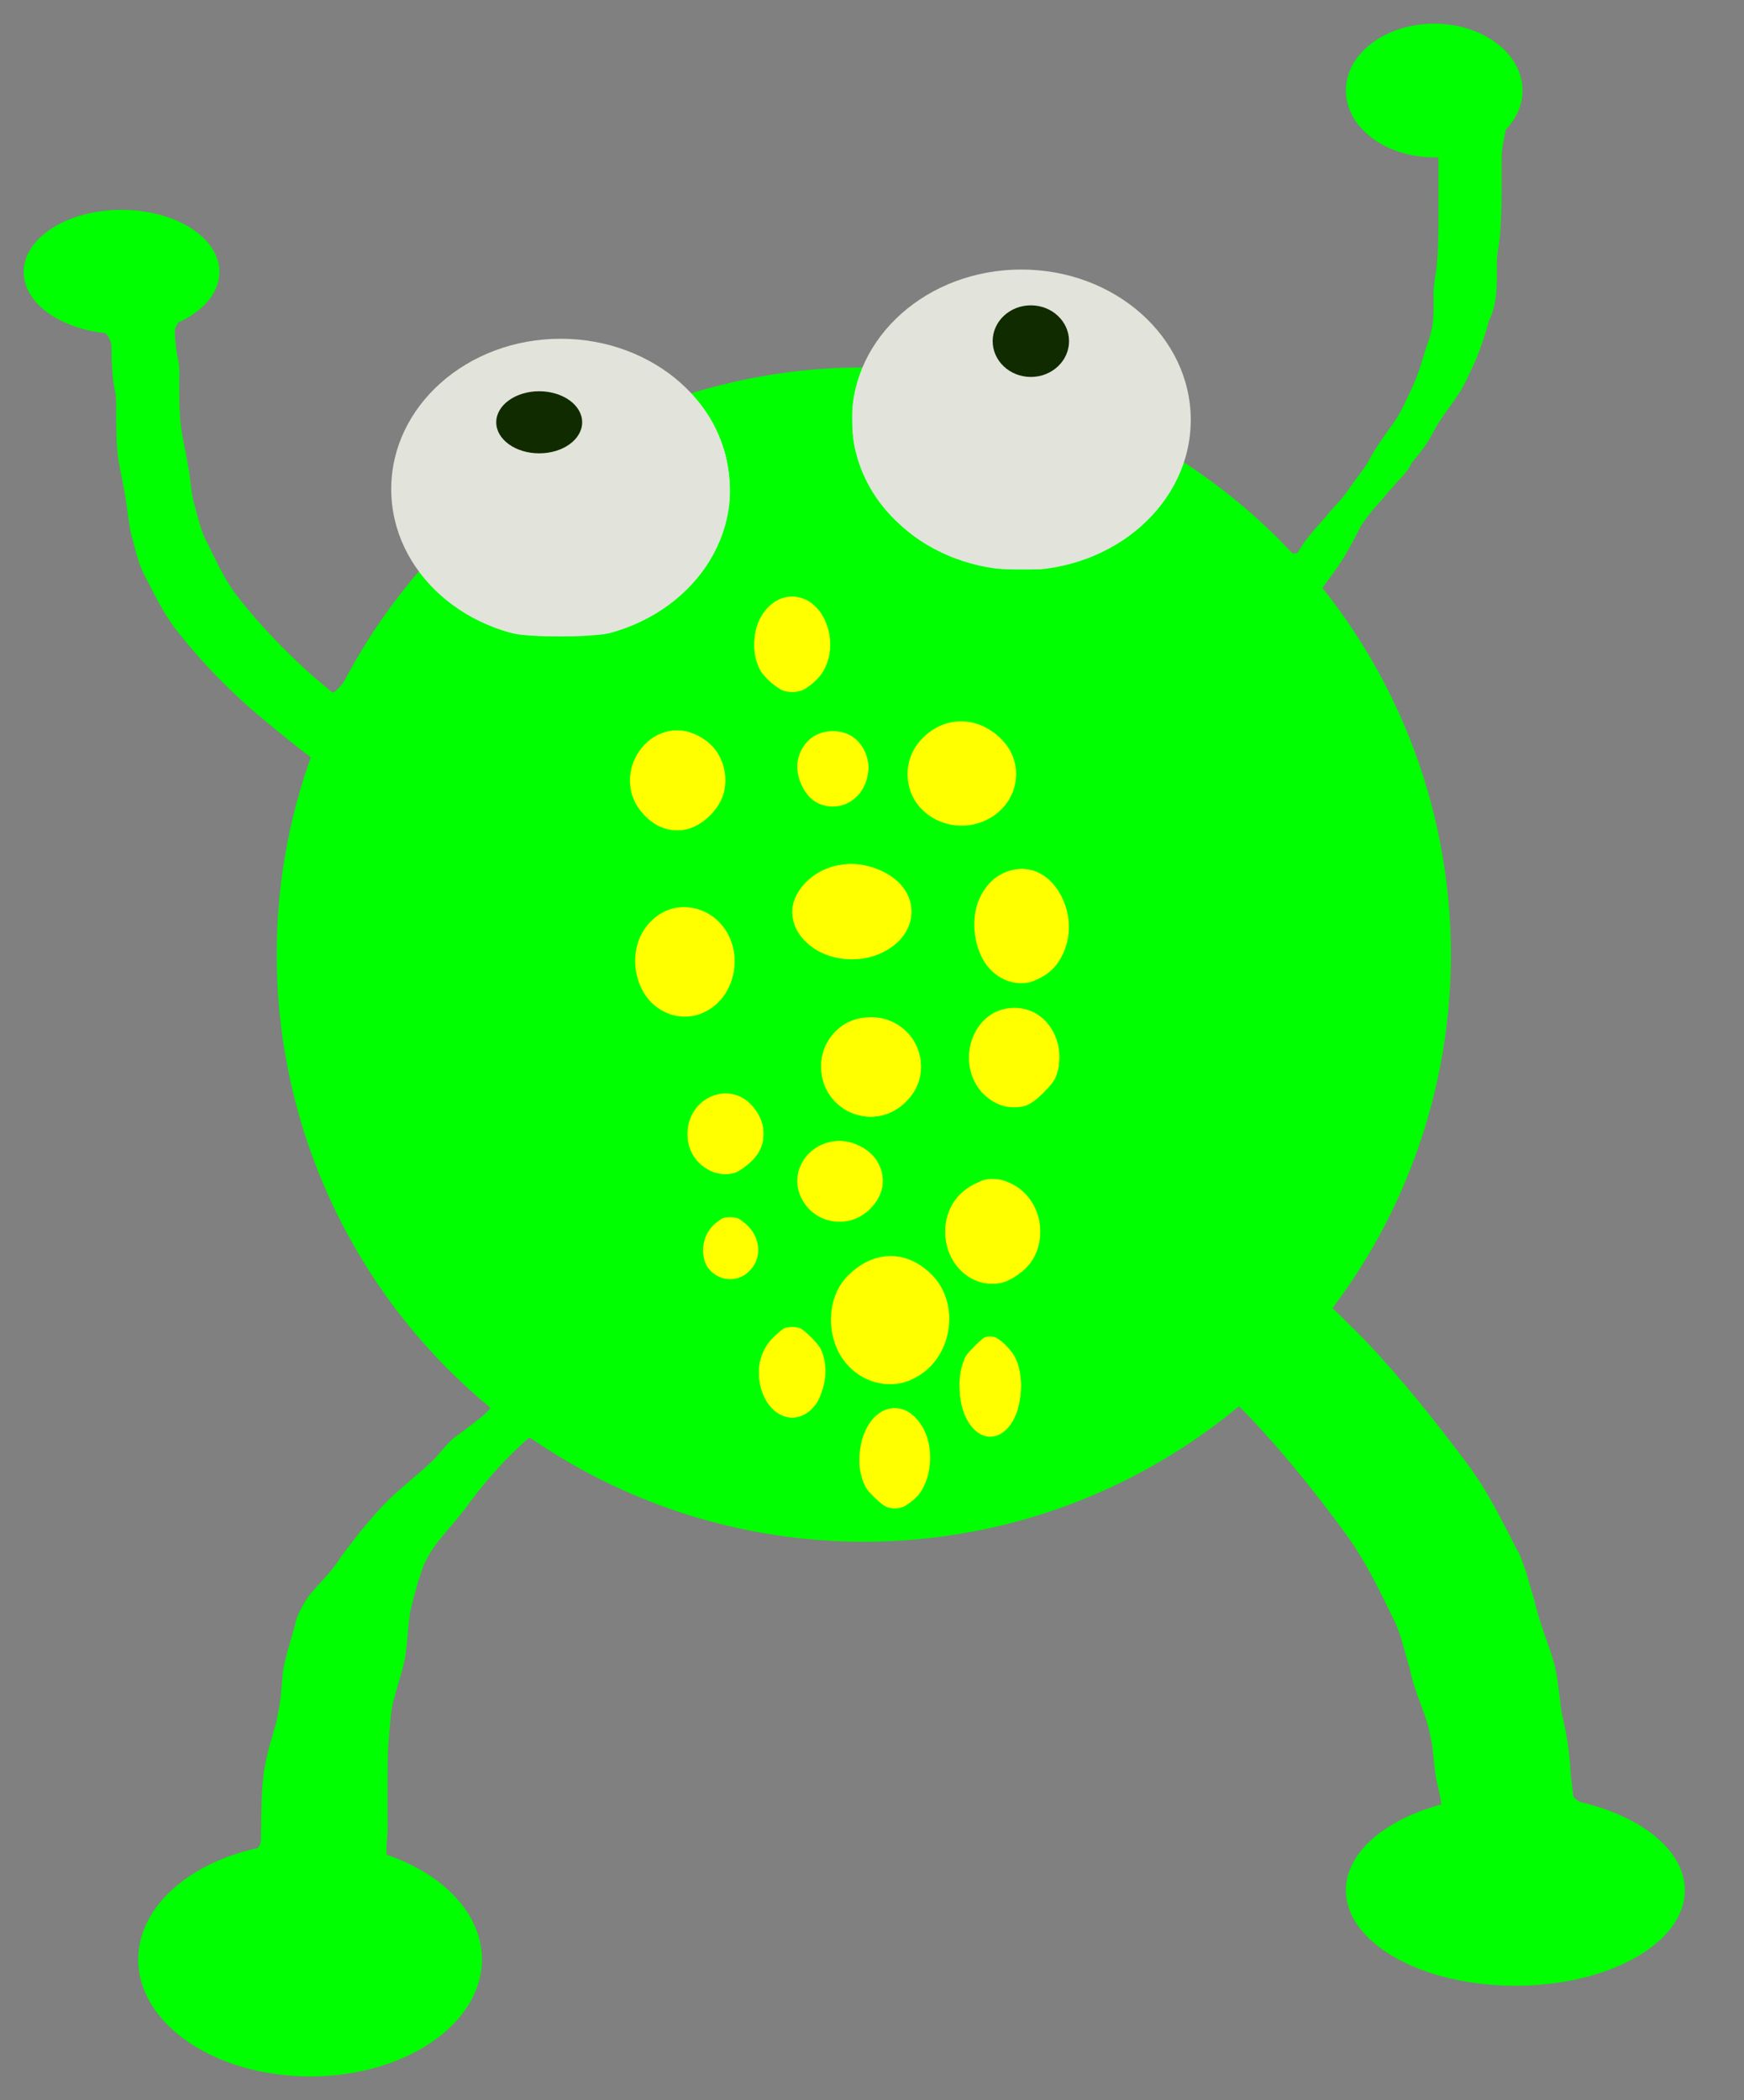 <?xml version="1.0" encoding="UTF-8" standalone="no"?>
<!-- Created with Inkscape (http://www.inkscape.org/) -->

<svg
   xmlns:dc="http://purl.org/dc/elements/1.1/"
   xmlns:cc="http://creativecommons.org/ns#"
   xmlns:rdf="http://www.w3.org/1999/02/22-rdf-syntax-ns#"
   xmlns:svg="http://www.w3.org/2000/svg"
   xmlns="http://www.w3.org/2000/svg"
   xmlns:sodipodi="http://sodipodi.sourceforge.net/DTD/sodipodi-0.dtd"
   xmlns:inkscape="http://www.inkscape.org/namespaces/inkscape"
   width="147.305mm"
   height="177.365mm"
   viewBox="0 0 521.946 628.459"
   id="svg2"
   version="1.1"
   inkscape:version="0.91 r13725"
   sodipodi:docname="FroggyGreen.svg">
  <rect x="0" y="0" width="521.946" height="628.459" fill="#808080" stroke="none"/>
  <defs
     id="defs4" />
  <sodipodi:namedview
     id="base"
     pagecolor="#ffffff"
     bordercolor="#666666"
     borderopacity="1.0"
     inkscape:pageopacity="0.0"
     inkscape:pageshadow="2"
     inkscape:zoom="0.5"
     inkscape:cx="88.091143"
     inkscape:cy="356.67787"
     inkscape:document-units="px"
     inkscape:current-layer="layer1"
     showgrid="false"
     inkscape:window-width="1920"
     inkscape:window-height="1053"
     inkscape:window-x="-9"
     inkscape:window-y="-9"
     inkscape:window-maximized="1"
     showguides="true"
     fit-margin-top="2"
     fit-margin-left="2"
     fit-margin-right="5"
     fit-margin-bottom="2">
    <inkscape:grid
       type="xygrid"
       id="grid4166"
       originx="-3.199"
       originy="-413.485" />
  </sodipodi:namedview>
  <g
     inkscape:label="Layer 1"
     inkscape:groupmode="layer"
     id="layer1"
     transform="translate(-3.199,-10.418)">
    <circle
       style="fill:#00ff00;fill-opacity:1"
       id="path3336"
       cx="261.714"
       cy="296.076"
       r="175.714" />
    <path
       style="fill:#00ff00;fill-opacity:1"
       id="path3346"
       d="m 208.678,400.294 c -9.423,7.383 -18.426,15.28 -27.752,22.793 -6.854,5.346 -12.795,11.716 -19.306,17.476 -6.588,5.676 -12.283,12.116 -17.528,19.016 -4.171,6.128 -9.757,11.044 -13.438,17.503 -1.854,4.739 -3.28,9.705 -4.47,14.662 -1.058,5.031 -0.884,10.183 -1.849,15.225 -1.089,5.132 -2.957,10.019 -4.001,15.165 -0.95,5.495 -1.046,11.084 -1.131,16.645 -0.05,5.712 -0.024,11.423 -0.013,17.135 0.202,5.861 -1.171,11.603 -1.939,17.382 -0.392,3.738 -0.221,1.867 -0.514,5.613 0,0 -37.973,19.022 -37.973,19.022 l 0,0 c 0.23,-3.877 0.092,-1.938 0.415,-5.815 0.631,-5.658 2.045,-11.233 2.172,-16.912 -0.011,-5.729 -0.033,-11.457 -0.013,-17.186 0.046,-5.759 0.091,-11.536 0.811,-17.26 0.8,-5.264 2.359,-10.236 3.878,-15.301 1.255,-5.02 1.338,-10.039 1.882,-15.182 0.942,-5.35 2.879,-10.388 4.094,-15.669 3.177,-7.514 6.003,-8.98 10.862,-14.854 0.885,-1.07 1.562,-2.296 2.343,-3.444 5.334,-7.021 10.606,-13.961 17.266,-19.82 3.349,-2.933 6.861,-5.758 10.071,-8.842 2.06,-1.979 3.706,-4.366 5.797,-6.312 1.036,-0.965 2.253,-1.715 3.379,-2.572 9.539,-7.179 18.525,-15.016 27.563,-22.8 0,0 39.395,-15.667 39.395,-15.667 z"
       inkscape:connector-curvature="0" />
    <path
       style="fill:#00ff00;fill-opacity:1"
       id="path3348"
       d="m 380.849,384.867 c 11.756,7.303 21.388,17.1 31.074,26.834 10.755,11.345 20.52,23.597 29.901,36.089 6.076,7.921 10.458,16.794 14.976,25.619 2.83,4.896 3.841,10.454 5.579,15.758 1.207,5.566 3.315,10.841 5.091,16.236 2.113,5.895 2.215,12.175 3.233,18.274 1.302,5.022 2.037,10.133 2.447,15.296 0.11,3.904 0.885,7.73 1.239,11.613 0,0 -37.722,19.488 -37.722,19.488 l 0,0 c -0.066,-3.918 -1.17,-7.625 -1.244,-11.539 -0.314,-5.018 -0.887,-10.006 -2.225,-14.87 -1.195,-5.898 -0.893,-12.066 -2.888,-17.833 -1.732,-5.404 -4.148,-10.566 -5.209,-16.167 -1.665,-5.128 -2.548,-10.493 -5.115,-15.298 -4.24,-8.694 -8.437,-17.368 -14.217,-25.206 -9.117,-12.432 -18.808,-24.502 -29.497,-35.625 -9.533,-9.56 -19.166,-19.07 -31.083,-25.69 0,0 35.659,-22.98 35.659,-22.98 z"
       inkscape:connector-curvature="0" />
    <path
       style="fill:#00ff00;fill-opacity:1"
       id="path3364"
       d="m 335.936,239.035 c 6.159,-4.858 12.18,-9.847 17.822,-15.3 5.98,-5.808 11.929,-11.65 17.357,-17.982 4.144,-5.051 8.009,-10.32 11.859,-15.596 2.962,-4.067 5.616,-8.305 7.845,-12.812 2.197,-4.874 6.071,-8.681 9.513,-12.688 1.888,-2.484 4.307,-4.557 6.045,-7.148 2.015,-3.117 4.482,-5.896 6.41,-9.071 1.975,-3.972 4.699,-7.502 7.23,-11.127 2.49,-3.285 3.964,-7.15 5.775,-10.818 1.666,-3.523 2.81,-7.271 3.893,-11.007 0.879,-2.511 1.792,-4.967 2.229,-7.599 0.348,-2.706 0.345,-5.44 0.359,-8.163 -0.227,-3.004 0.402,-5.928 0.804,-8.883 0.438,-3.568 0.53,-7.166 0.591,-10.757 0.05,-3.329 0.042,-6.657 0.033,-9.986 -0.01,-2.982 -0.015,-5.965 -0.017,-8.947 0.181,-3.413 -0.376,-6.783 -0.781,-10.16 -0.511,-2.726 -1.137,-5.423 -1.561,-8.165 0,0 18.768,-9.904 18.768,-9.904 l 0,0 c 0.371,2.774 0.953,5.504 1.551,8.237 0.387,3.446 1.089,6.871 0.942,10.351 -4.6e-4,2.985 -0.001,5.971 -0.004,8.956 -0.003,3.341 0.007,6.682 -0.02,10.022 -0.062,3.658 -0.175,7.317 -0.496,10.963 -0.329,2.89 -1.046,5.719 -0.885,8.636 -0.002,2.804 0.013,5.614 -0.22,8.41 -0.304,2.741 -0.89,5.397 -2.153,7.875 -1.014,3.864 -2.297,7.679 -3.796,11.378 -1.752,3.761 -3.328,7.674 -5.648,11.114 -2.429,3.632 -5.306,7.031 -7.26,10.932 -1.688,3.285 -3.952,6.245 -6.36,9.02 -1.412,3.21 -3.854,4.922 -5.982,7.653 -3.681,3.997 0.476,-0.588 -3.404,3.942 -2.251,2.628 -5.009,4.908 -6.298,8.216 -2.29,4.582 -4.725,9.039 -7.791,13.167 -3.834,5.357 -7.852,10.58 -11.887,15.785 -5.411,6.444 -11.352,12.383 -17.424,18.208 -5.436,5.506 -11.293,10.504 -17.377,15.28 0,0 -19.663,7.968 -19.663,7.968 z"
       inkscape:connector-curvature="0" />
    <path
       style="fill:#00ff00;fill-opacity:1"
       id="path3366"
       d="M 109.555,246.544 C 98.621,239.385 88.477,231.162 78.511,222.733 70.101,215.335 62.353,207.201 55.5,198.343 c -3.545,-4.728 -6.08,-10.074 -8.801,-15.284 -1.892,-3.458 -2.788,-7.29 -3.757,-11.073 -1.162,-3.772 -1.429,-7.715 -2.043,-11.588 -0.559,-4.254 -1.632,-8.413 -2.302,-12.65 -0.518,-3.42 -0.569,-6.884 -0.622,-10.336 -0.127,-2.933 0.155,-5.888 -0.133,-8.812 -0.585,-2.63 -0.927,-5.282 -1.105,-7.967 -0.171,-3.123 -0.189,-6.251 -0.203,-9.377 0.093,-1.424 -0.117,-2.826 -0.329,-4.227 0,0 18.76,-9.941 18.76,-9.941 l 0,0 c 0.258,1.497 0.607,2.996 0.481,4.527 0.001,3.09 -0.003,6.181 0.136,9.269 0.154,2.636 0.434,5.253 1.072,7.822 0.47,2.99 0.087,6.042 0.205,9.06 0.021,3.368 0.053,6.746 0.465,10.094 0.579,4.239 1.595,8.386 2.295,12.603 0.683,3.806 0.735,7.727 1.913,11.447 0.964,3.627 1.777,7.316 3.538,10.67 2.571,5.146 4.948,10.429 8.298,15.137 6.661,8.796 14.347,16.765 22.501,24.188 9.873,8.464 19.999,16.709 31.388,23.083 0,0 -17.701,11.557 -17.701,11.557 z"
       inkscape:connector-curvature="0" />
    <ellipse
       style="fill:#00ff00;fill-opacity:1"
       id="path3368"
       cx="39.571"
       cy="91.791"
       rx="29.286"
       ry="18.571" />
    <ellipse
       style="fill:#00ff00;fill-opacity:1"
       id="path3370"
       cx="432.429"
       cy="37.505"
       rx="26.429"
       ry="20" />
    <ellipse
       style="fill:#00ff00;fill-opacity:1"
       id="path3380"
       cx="96"
       cy="596.791"
       rx="51.429"
       ry="35" />
    <ellipse
       style="fill:#00ff00;fill-opacity:1"
       id="path3382"
       cx="456.714"
       cy="576.076"
       rx="50.714"
       ry="28.571" />
    <ellipse
       style="fill:#e2e3db;fill-opacity:1"
       id="path4188"
       cx="171"
       cy="156.791"
       rx="50.714"
       ry="45" />
    <ellipse
       style="fill:#e2e3db;fill-opacity:1"
       id="path4188-2"
       cx="308.857"
       cy="136.076"
       rx="50.714"
       ry="45" />
    <ellipse
       style="fill:#112b00;fill-opacity:1"
       id="path4205"
       cx="311.714"
       cy="112.505"
       rx="11.429"
       ry="10.714" />
    <ellipse
       style="fill:#112b00;fill-opacity:1"
       id="path4207"
       cx="164.571"
       cy="136.791"
       rx="12.857"
       ry="9.286" />
    <path
       style="fill:#00ff00;fill-opacity:1"
       d="m 86.329,630.338 c -32.378,-4.871 -49.353,-27.059 -36.367,-47.536 4.538,-7.156 14.969,-14.217 25.195,-17.056 l 5.831,-1.619 1.48,-14.411 c 1.335,-13 3.194,-23.908 7.859,-46.114 3.078,-14.65 17.136,-32.419 48.073,-60.766 l 11.931,-10.932 -12.344,-12.427 c -19.873,-20.007 -36.94,-48.446 -44.086,-73.458 -9.253,-32.388 -8.867,-74.537 0.943,-102.801 1.217,-3.505 2.08,-6.431 1.918,-6.503 -2.836,-1.258 -25.868,-21.738 -31.816,-28.29 -13.879,-15.29 -19.097,-25.884 -22.942,-46.578 -1.837,-9.884 -3.739,-25.569 -4.227,-34.857 -0.568,-10.801 -1.479,-17.049 -2.527,-17.337 -0.901,-0.247 -4.381,-1.195 -7.734,-2.106 -3.352,-0.911 -8.334,-3.622 -11.071,-6.025 -4.003,-3.515 -4.976,-5.406 -4.976,-9.668 0,-10.289 11.738,-17.288 28.883,-17.222 12.941,0.05 21.888,4.049 26.019,11.63 2.445,4.488 2.541,5.587 0.844,9.683 -1.053,2.542 -4.276,6.184 -7.163,8.095 l -5.249,3.474 0.583,11.753 c 0.321,6.464 1.845,19.789 3.386,29.611 3.868,24.641 8.816,34.455 26.843,53.237 7.435,7.746 14.592,14.659 15.903,15.361 1.96,1.049 3.839,-1.064 10.561,-11.875 4.497,-7.233 10.031,-15.346 12.297,-18.029 l 4.121,-4.878 6.529,6.018 c 9.348,8.617 17.645,11.873 32.297,12.677 14.576,0.8 24.37,-1.575 34.692,-8.412 19.099,-12.65 25.15,-35.447 14.775,-55.667 l -4.883,-9.517 10.852,-2.418 c 5.969,-1.33 16.835,-2.79 24.147,-3.244 l 13.295,-0.826 -1.153,4.143 c -2.093,7.525 -1.069,19.515 2.332,27.306 4.035,9.243 14.544,19.312 25.49,24.423 7.049,3.291 10.038,3.816 21.814,3.829 12.948,0.014 14.21,-0.264 24.69,-5.444 8.27,-4.087 12.444,-7.23 16.619,-12.511 3.066,-3.879 5.981,-8.333 6.478,-9.899 0.497,-1.565 1.374,-2.846 1.95,-2.846 1.508,0 18.352,13.553 25.906,20.844 l 6.431,6.208 9.798,-11.966 c 14.007,-17.105 24.407,-34.094 28.695,-46.871 3.212,-9.572 3.836,-14.434 4.614,-35.925 l 0.899,-24.854 -8.417,-1.747 c -16.929,-3.515 -24.508,-17.693 -15.304,-28.631 5.076,-6.033 11.317,-8.487 21.582,-8.487 19.847,0 31.34,14.858 21.916,28.335 -2.254,3.223 -2.797,7.65 -3.536,28.808 -0.904,25.904 -2.31,32.974 -9.264,46.605 -3.848,7.543 -18.679,29.297 -26.35,38.651 -3.337,4.069 -8.506,11.377 -11.487,16.239 l -5.419,8.841 7.025,10.189 c 35.374,51.305 40.995,117.903 14.622,173.232 -3.794,7.959 -9.585,18.428 -12.869,23.264 l -5.971,8.793 12.16,12.917 c 16.231,17.242 32.618,39.117 39.328,52.496 9.7,19.343 17.027,47.491 20.457,78.583 0.303,2.749 2.073,3.996 9.458,6.663 11.046,3.989 18.591,9.765 22.171,16.973 11.868,23.897 -39.072,43.672 -76.179,29.572 -24.59,-9.343 -28.894,-29.057 -9.086,-41.619 3.691,-2.341 7.186,-4.256 7.767,-4.256 0.581,0 2.601,-0.587 4.489,-1.305 l 3.433,-1.305 -2.517,-13.338 c -7.435,-39.392 -20.246,-64.526 -49.161,-96.451 l -9.331,-10.302 -11.05,7.936 c -55.516,39.873 -129.302,43.31 -189.373,8.822 l -12.609,-7.239 -4.371,4.091 c -2.404,2.25 -9.403,10.362 -15.552,18.026 -11.928,14.867 -14.619,20.94 -16.931,38.208 -0.684,5.107 -2.265,13.117 -3.514,17.8 -1.55,5.81 -2.271,14.718 -2.271,28.047 l 0,19.532 7.82,3.826 c 9.138,4.471 17.323,13.371 19.404,21.097 6.3,23.396 -25.766,44.805 -59.507,39.73 z"
       id="path4146"
       inkscape:connector-curvature="0" />
    <path
       style="fill:#00ff00;fill-opacity:1"
       d="m 78.617,628.008 c -17.128,-4.602 -30.126,-15.729 -32.113,-27.49 -2.196,-13.001 8.778,-26.761 26.494,-33.221 9.166,-3.342 8.649,-2.281 10.712,-21.991 1.758,-16.797 8.01,-45.592 11.314,-52.113 5.37,-10.597 14.072,-20.834 35.462,-41.718 L 150.505,431.931 140.114,420.804 C 122.222,401.645 112.548,387.673 102.858,366.996 85.713,330.409 83.402,284.068 96.502,239.533 97.192,237.188 95.11,234.718 85.881,226.929 68.525,212.283 56.397,198.455 50.773,186.899 c -5.843,-12.005 -9.841,-30.836 -12.152,-57.234 -0.891,-10.174 -1.927,-18.995 -2.303,-19.604 -0.376,-0.609 -3.131,-1.766 -6.122,-2.571 -7.314,-1.969 -14.746,-7.154 -17.014,-11.869 -2.785,-5.79 1.029,-12.884 8.999,-16.743 8.574,-4.151 26.693,-4.24 34.669,-0.171 11.342,5.786 13.43,14.768 5.231,22.501 -2.806,2.646 -5.787,4.812 -6.624,4.812 -1.805,0 -0.551,20.547 2.491,40.811 2.521,16.794 6.67,29.135 13.003,38.676 7.007,10.557 29.737,33.579 32.214,32.629 1.099,-0.422 5.654,-6.374 10.123,-13.227 4.469,-6.853 9.637,-14.329 11.483,-16.613 l 3.357,-4.153 7.605,6.011 c 12.183,9.63 15.604,10.683 35.021,10.78 19.92,0.099 25.936,-1.879 37.157,-12.223 15.5,-14.287 18.642,-34.302 8.407,-53.551 -1.944,-3.656 -3.348,-6.777 -3.121,-6.937 1.972,-1.383 34.248,-6.127 43.985,-6.465 0.393,-0.014 0.722,5.6 0.73,12.475 0.02,15.471 3.045,22.472 14.319,33.134 10.811,10.225 18.403,13.342 34.237,14.056 14.803,0.668 24.937,-2.258 35.362,-10.209 5.775,-4.405 14.4,-14.486 15.684,-18.33 0.823,-2.467 9.658,3.658 22.717,15.749 11.745,10.874 10.041,11.522 26.264,-9.991 21.997,-29.172 25.989,-39.963 27.813,-75.194 0.928,-17.93 0.856,-25.481 -0.25,-26.165 -0.855,-0.529 -3.928,-1.341 -6.828,-1.804 -11.904,-1.904 -21.725,-13.432 -18.552,-21.778 3.554,-9.347 11.077,-13.752 23.486,-13.752 10.53,0 19.645,4.109 22.846,10.3 2.846,5.503 2.741,8.401 -0.577,15.947 -2.112,4.803 -3.09,12.097 -4.218,31.453 -2.046,35.111 -4.021,40.106 -30.148,76.228 -16.428,22.713 -21.456,30.211 -21.456,31.994 0,0.814 3.581,6.973 7.957,13.687 20.661,31.697 30.199,65.841 28.741,102.891 -1.057,26.851 -5.49,45.019 -16.734,68.571 -3.001,6.286 -8.077,15.468 -11.281,20.405 -3.204,4.937 -5.826,9.596 -5.826,10.353 0,0.757 4.383,6.039 9.741,11.738 20.31,21.604 35.991,42.99 43.234,58.964 7.435,16.397 14.114,42.633 17.721,69.609 l 0.907,6.783 10.954,5.061 c 15.624,7.219 21.729,13.792 21.729,23.396 0,6.055 -7.437,13.991 -17.626,18.81 -29.918,14.149 -74.517,4.693 -79.889,-16.938 -2.249,-9.054 6.902,-20.606 20.23,-25.54 3.614,-1.338 6.783,-2.584 7.042,-2.77 0.949,-0.678 -5.849,-31.377 -9.278,-41.898 -4.304,-13.207 -12.405,-29.653 -20.416,-41.45 -8.785,-12.936 -30.255,-37.468 -32.155,-36.739 -0.902,0.346 -6.95,4.246 -13.442,8.666 -15.47,10.534 -25.78,15.636 -43.734,21.644 -45.202,15.125 -90.581,11.408 -135.006,-11.06 -10.6,-5.361 -20.04,-9.747 -20.976,-9.747 -2.294,0 -24.003,26.063 -29.153,35 -2.264,3.929 -4.766,10.357 -5.559,14.286 -6.491,32.131 -7.18,37.621 -7.144,56.985 l 0.037,20.158 5.862,2.706 c 12.393,5.721 21.207,17.064 21.207,27.294 0,22.822 -36.066,39.622 -67.137,31.274 z"
       id="path4148"
       inkscape:connector-curvature="0" />
    <ellipse
       style="fill:#ffff00;fill-opacity:1"
       id="path4152"
       cx="208.143"
       cy="298.219"
       rx="15"
       ry="16.429" />
    <ellipse
       style="fill:#ffff00;fill-opacity:1"
       id="path4154"
       cx="291"
       cy="241.791"
       rx="16.429"
       ry="15.714" />
    <ellipse
       style="fill:#ffff00;fill-opacity:1"
       id="path4156"
       cx="300.286"
       cy="378.934"
       rx="14.286"
       ry="15.714" />
    <ellipse
       style="fill:#ffff00;fill-opacity:1"
       id="path4160"
       cx="258.143"
       cy="283.219"
       rx="17.857"
       ry="14.286" />
    <circle
       style="fill:#ffff00;fill-opacity:1"
       id="path4165"
       cx="263.857"
       cy="329.648"
       r="15" />
    <ellipse
       style="fill:#ffff00;fill-opacity:1"
       id="path4167"
       cx="308.857"
       cy="287.505"
       rx="14.286"
       ry="17.143" />
    <ellipse
       style="fill:#ffff00;fill-opacity:1"
       id="path4169"
       cx="206"
       cy="243.934"
       rx="14.286"
       ry="15" />
    <ellipse
       style="fill:#ffff00;fill-opacity:1"
       id="path4171"
       cx="252.429"
       cy="240.362"
       rx="10.714"
       ry="11.429" />
    <ellipse
       style="fill:#ffff00;fill-opacity:1"
       id="path4175"
       cx="240.286"
       cy="203.219"
       rx="11.429"
       ry="14.286" />
    <ellipse
       style="fill:#ffff00;fill-opacity:1"
       id="path4177"
       cx="220.286"
       cy="349.648"
       rx="11.429"
       ry="12.143" />
    <ellipse
       style="fill:#ffff00;fill-opacity:1"
       id="path4179"
       cx="269.571"
       cy="405.362"
       rx="17.857"
       ry="19.286" />
    <ellipse
       style="fill:#ffff00;fill-opacity:1"
       id="path4181"
       cx="306.714"
       cy="326.791"
       rx="13.571"
       ry="15" />
    <ellipse
       style="fill:#ffff00;fill-opacity:1"
       id="path4183"
       cx="299.571"
       cy="425.362"
       rx="9.286"
       ry="15" />
    <ellipse
       style="fill:#ffff00;fill-opacity:1"
       id="path4189"
       cx="271"
       cy="446.791"
       rx="10.714"
       ry="15" />
    <ellipse
       style="fill:#ffff00;fill-opacity:1"
       id="path4193"
       cx="240.286"
       cy="421.076"
       rx="10"
       ry="13.571" />
    <ellipse
       style="fill:#ffff00;fill-opacity:1"
       id="path4199"
       cx="254.571"
       cy="363.934"
       rx="12.857"
       ry="12.143" />
    <ellipse
       style="fill:#ffff00;fill-opacity:1"
       id="path4201"
       cx="221.714"
       cy="383.934"
       rx="8.571"
       ry="9.286" />
    <path
       style="fill:#00ff00;fill-opacity:1"
       d="M 84.611,629.479 C 74.829,627.62 66.327,624.193 60.054,619.58 35.817,601.756 44.598,576.474 79.102,564.739 c 1.695,-0.576 2.612,-3.31 3.297,-9.83 1.339,-12.74 6.262,-41.891 8.601,-50.93 3.4,-13.137 10.412,-22.682 35.231,-47.953 l 23.762,-24.195 -12.795,-14.267 C 105.129,381.805 91.282,350.487 88.134,306.592 c -1.232,-17.177 1.231,-42.074 5.683,-57.443 l 3.419,-11.804 -8.812,-7.801 C 68.634,212.024 56.249,198.128 51.052,187.613 45.133,175.636 41.2,157.893 38.95,133.02 36.769,108.919 37.375,110.318 27.581,106.748 16.867,102.841 11.105,96.624 12.364,90.329 c 1.243,-6.215 6.045,-10.624 14.209,-13.049 14.272,-4.238 28.455,-1.987 36.186,5.744 6.711,6.711 6.31,11.095 -1.719,18.788 -7.564,7.248 -7.749,8.815 -4.225,35.777 4.457,34.099 8.847,43.808 29.681,65.629 7.772,8.141 14.979,14.801 16.016,14.801 1.036,0 6.115,-6.268 11.285,-13.929 5.17,-7.661 10.526,-15.376 11.901,-17.145 l 2.5,-3.216 7.806,6.403 c 4.293,3.522 10.672,7.38 14.175,8.573 8.789,2.995 33.172,2.913 42.135,-0.141 9.385,-3.198 22.454,-15.551 26.567,-25.111 4.443,-10.329 3.61,-25.68 -1.989,-36.648 -2.146,-4.203 -3.545,-7.999 -3.109,-8.435 1.377,-1.377 19.635,-4.47 32.256,-5.464 l 12.143,-0.956 0.027,12.677 c 0.033,15.65 3.211,23.101 14.014,32.857 11.986,10.824 18.96,13.364 36.674,13.359 13.872,-0.004 15.644,-0.331 23.571,-4.345 9.861,-4.994 16.571,-10.915 22.14,-19.533 l 3.911,-6.053 5.587,4.047 c 3.073,2.226 10.044,8.003 15.491,12.839 5.447,4.835 10.361,8.792 10.92,8.792 1.986,0 14.427,-15.204 23.421,-28.621 16.372,-24.424 19.064,-33.438 20.273,-67.892 l 0.805,-22.942 -8.069,-1.806 c -14.79,-3.31 -22.573,-14.336 -17.202,-24.368 4.157,-7.764 13.268,-11.892 24.443,-11.074 10.765,0.788 17.301,4.308 21.135,11.383 2.815,5.195 2.817,5.364 0.17,12.08 -1.477,3.746 -3.25,13.24 -3.942,21.097 -3.836,43.595 -3.869,43.793 -8.909,54.251 -2.66,5.519 -9.38,16.464 -14.932,24.321 -5.553,7.857 -14.457,20.602 -19.787,28.322 l -9.691,14.036 2.991,5.249 c 1.645,2.887 6.275,10.622 10.288,17.189 33.611,54.995 32.261,125.319 -3.506,182.705 -3.562,5.716 -6.266,10.957 -6.007,11.648 0.259,0.691 6.385,7.914 13.614,16.053 23.618,26.59 35.292,43.895 42.462,62.944 4.777,12.692 10.076,34.211 12.934,52.529 1.284,8.229 2.459,15.084 2.611,15.233 0.152,0.15 5.098,2.469 10.991,5.154 25.855,11.78 28.458,28.955 6.162,40.659 -10.989,5.769 -21.399,8.048 -36.162,7.916 -28.019,-0.25 -49.453,-14.017 -46.482,-29.856 1.209,-6.443 10.322,-15.287 19.065,-18.504 3.686,-1.356 7.151,-2.841 7.699,-3.301 1.261,-1.057 -4.9,-30.351 -9.009,-42.834 -3.889,-11.815 -12.788,-29.743 -20.139,-40.574 -6.94,-10.225 -29.564,-36.713 -31.358,-36.713 -0.723,0 -6.921,3.77 -13.774,8.378 -27.318,18.369 -50.702,26.828 -83.287,30.129 -34.175,3.462 -68.969,-4.222 -103.53,-22.864 l -12.957,-6.989 -5.771,6.03 c -10.599,11.075 -21.981,25.955 -25.373,33.173 -5.601,11.916 -10.798,44.556 -10.798,67.818 l 0,19.981 6.071,3.04 c 11.93,5.974 21.071,17.732 21.071,27.102 0,11.211 -12.049,24.265 -27.271,29.545 -10.544,3.657 -24.869,5.024 -34.158,3.259 z M 276.858,459.008 c 5.208,-4.48 6.337,-15.378 2.264,-21.854 -6.935,-11.027 -18.724,-4.359 -18.775,10.62 -0.017,4.943 0.815,7.018 4.155,10.357 5.039,5.039 7.33,5.201 12.357,0.877 z m 25.546,-19.018 c 5.649,-2.168 8.434,-15.985 4.686,-23.244 -0.971,-1.879 -3.194,-4.357 -4.94,-5.506 -2.941,-1.934 -3.496,-1.769 -7.5,2.236 -3.567,3.567 -4.324,5.482 -4.324,10.934 0,11.423 5.254,18.199 12.079,15.58 z m -58.571,-5.714 c 3.341,-1.282 6.493,-8.152 6.493,-14.152 0,-3.821 -1.096,-6.277 -4.176,-9.357 -2.297,-2.297 -4.918,-4.176 -5.824,-4.176 -0.907,0 -3.527,1.879 -5.824,4.176 -9.361,9.361 -2.017,27.863 9.332,23.508 z m 33.547,-11.723 c 10.717,-5.747 13.329,-21.645 4.988,-30.351 -7.555,-7.886 -17.555,-7.9 -25.419,-0.035 -8.721,8.721 -5.696,26.137 5.377,30.958 6.029,2.625 9.329,2.5 15.054,-0.571 l 0,4e-5 z m 33.302,-33.123 c 7.086,-7.777 4.139,-21.105 -5.562,-25.159 -4.539,-1.896 -5.513,-1.852 -10.251,0.47 -15.465,7.576 -9.132,32.307 7.599,29.675 2.357,-0.371 6.054,-2.615 8.214,-4.986 z m -83.13,1.363 c 4.095,-4.095 3.229,-10.906 -1.87,-14.696 l -3.929,-2.92 -3.929,2.92 c -7.288,5.418 -4.567,17.638 3.929,17.638 1.571,0 4.181,-1.324 5.799,-2.941 z m 36.701,-19.28 c 5.781,-6.569 3.591,-15.145 -4.758,-18.633 -11.674,-4.878 -22.549,7.641 -15.446,17.782 4.789,6.838 14.574,7.25 20.204,0.851 z m -36.895,-12.906 c 5.547,-4.668 5.963,-11.463 1.05,-17.174 -6.904,-8.026 -19.576,-2.524 -19.466,8.452 0.049,4.971 1.948,8.151 6.383,10.695 4.398,2.522 7.246,2.055 12.033,-1.973 z m 47.61,-19.132 c 10.259,-11.38 -0.575,-28.066 -15.624,-24.061 -6.147,1.636 -10.447,7.412 -10.447,14.034 0,14.103 16.631,20.499 26.071,10.027 z m 40.5,-2.027 c 3.938,-3.938 4.857,-5.961 4.857,-10.692 0,-8.381 -5.853,-14.737 -13.571,-14.737 -13.976,0 -18.843,20.292 -6.677,27.84 5.851,3.63 10.001,2.979 15.391,-2.411 z M 214.658,312.996 c 7.926,-4.099 10.9,-15.515 6.14,-23.572 -5.96,-10.09 -20.241,-10.092 -25.458,-0.004 -4.339,8.392 -1.495,19.4 6.075,23.507 5.033,2.731 8.066,2.747 13.243,0.069 l 0,4e-4 z m 100,-10 c 16.733,-8.653 6.443,-38.685 -10.788,-31.485 -14.505,6.061 -10.727,32.807 4.741,33.562 1.021,0.05 3.742,-0.885 6.047,-2.076 z m -47.713,-7.305 c 14.335,-6.802 11.388,-22.664 -4.893,-26.336 -14.515,-3.274 -27.655,11.299 -19.226,21.322 5.961,7.088 15.549,9.082 24.119,5.015 z m -50.548,-41.976 c 7.215,-7.919 4.503,-19.525 -5.544,-23.723 -13.118,-5.481 -25.019,11.544 -16.045,22.954 6.068,7.714 14.972,8.031 21.588,0.769 z m 81.737,2.274 c 9.421,-3.936 12.214,-16.176 5.406,-23.688 -7.332,-8.09 -18.372,-8.036 -25.239,0.124 -6.371,7.571 -3.642,19.601 5.331,23.504 5.847,2.543 8.533,2.554 14.501,0.061 l 0,5e-5 z m -38.458,-7.19 c 3.913,-3.913 4.66,-11.284 1.559,-15.366 -4.274,-5.626 -13.254,-5.635 -17.52,-0.018 -5.095,6.708 0.55,18.89 8.754,18.89 2.036,0 5.279,-1.578 7.208,-3.506 z m -12.098,-34.955 c 9.571,-9.571 1.113,-28.934 -10.68,-24.45 -5.086,1.934 -8.001,7.054 -8.001,14.054 0,4.971 0.839,7.06 4.176,10.396 2.297,2.297 5.56,4.176 7.253,4.176 1.692,0 4.956,-1.879 7.253,-4.176 z"
       id="path4768"
       inkscape:connector-curvature="0" />
  </g>
</svg>
